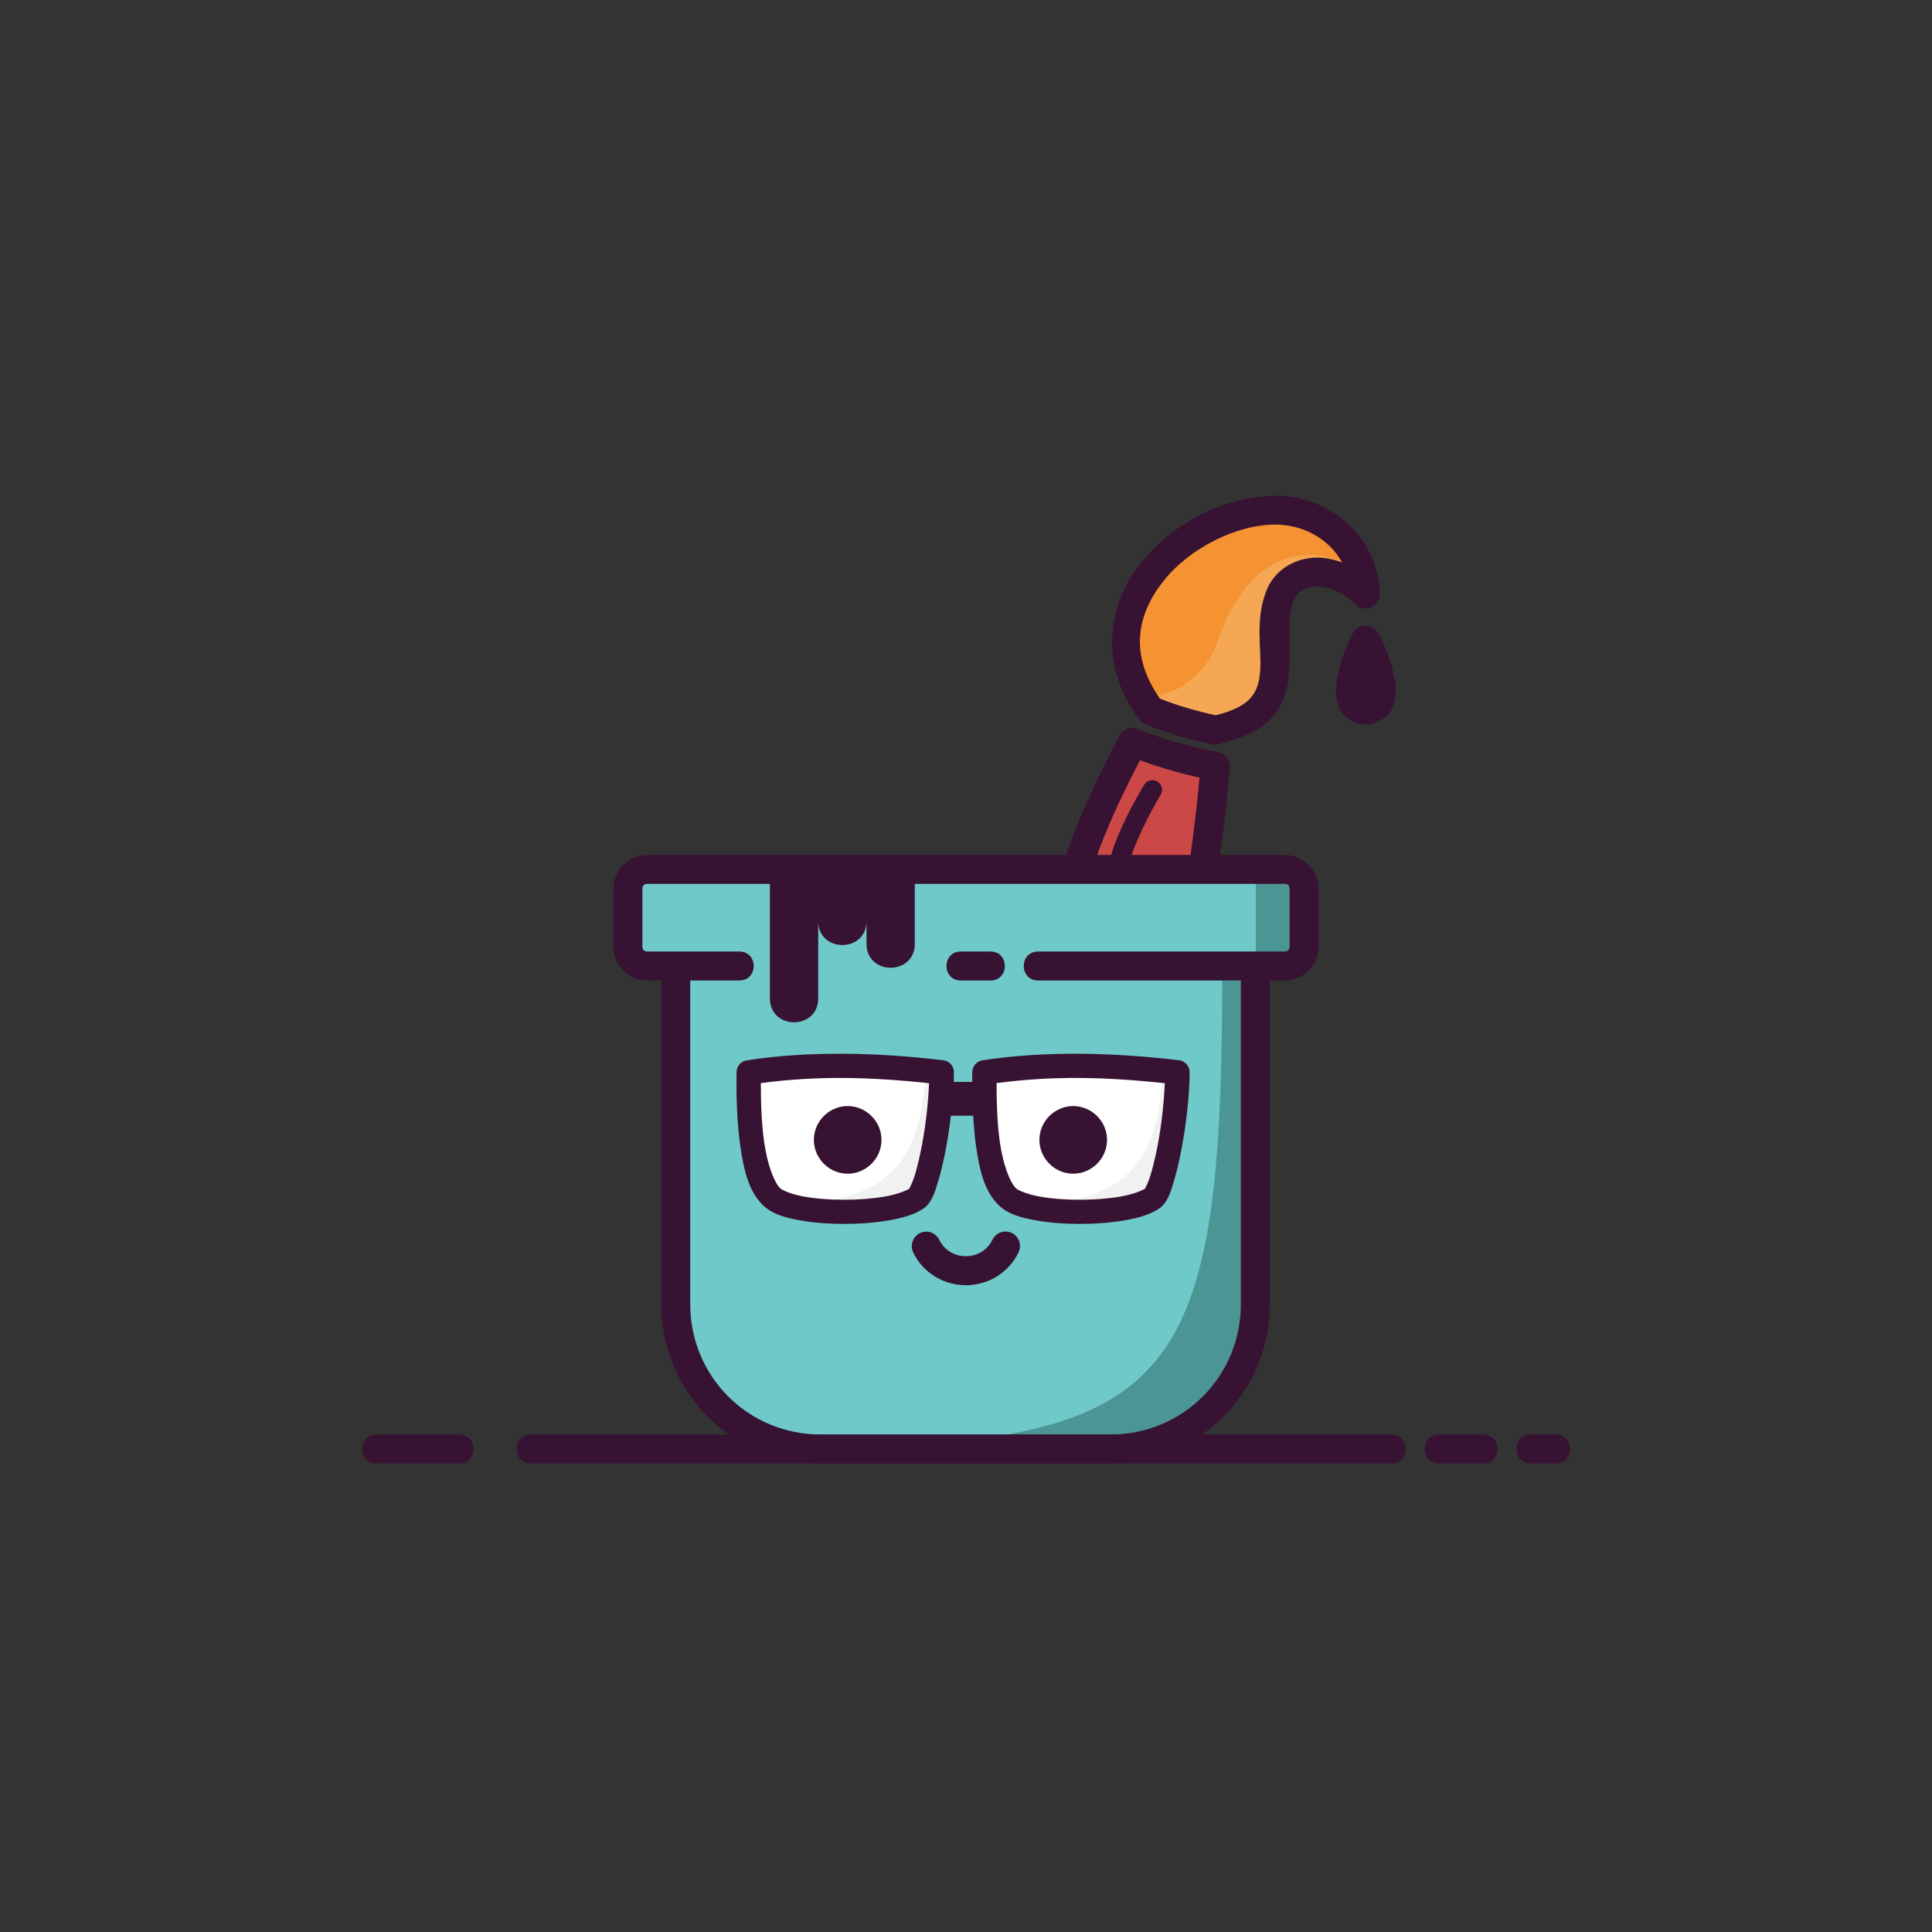 <?xml version="1.0" encoding="UTF-8" standalone="no"?>
<svg
   xmlns:dc="http://purl.org/dc/elements/1.1/"
   xmlns:cc="http://creativecommons.org/ns#"
   xmlns:rdf="http://www.w3.org/1999/02/22-rdf-syntax-ns#"
   xmlns:svg="http://www.w3.org/2000/svg"
   xmlns="http://www.w3.org/2000/svg"
   xmlns:sodipodi="http://sodipodi.sourceforge.net/DTD/sodipodi-0.dtd"
   xmlns:inkscape="http://www.inkscape.org/namespaces/inkscape"
   height="400"
   width="400"
   version="1.1"
   viewBox="0 0 400 400"
   id="svg2"
   inkscape:version="0.91 r13725"
   sodipodi:docname="logo2.svg">
  <rect x="0" y="0" width="400" height="400" fill="#333333" stroke="none"/>
  <defs
     id="defs16" />
  <sodipodi:namedview
     pagecolor="#f5ebdf"
     bordercolor="#666666"
     borderopacity="1"
     objecttolerance="10"
     gridtolerance="10"
     guidetolerance="10"
     inkscape:pageopacity="0"
     inkscape:pageshadow="2"
     inkscape:window-width="1399"
     inkscape:window-height="856"
     id="namedview14"
     showgrid="false"
     inkscape:zoom="1.6314229"
     inkscape:cx="200"
     inkscape:cy="200"
     inkscape:window-x="41"
     inkscape:window-y="150"
     inkscape:window-maximized="1"
     inkscape:current-layer="svg2" />
  <g
     id="g4263">
    <path
       style="fill:#6ec9c8;fill-rule:evenodd;stroke:none;stroke-width:1px;stroke-linecap:butt;stroke-linejoin:miter;stroke-opacity:1;fill-opacity:1"
       d="m 130.507,198.666 8.824,0.697 0.464,52.714 0.929,25.08 6.27,12.54 9.985,7.431 14.63,3.483 61.306,0 13.469,-4.412 10.682,-13.469 2.554,-19.971 0,-61.77 8.36,-0.697 2.554,-6.27 -0.929,-13.236 -138.17,0.232 -2.09,4.877 z"
       id="path4278"
       inkscape:connector-curvature="0" />
    <path
       style="fill:#4b9594"
       d="m 158.606,299.914 79.187,0.929 13.004,-8.36 8.592,-16.255 0.3,-74.262 -6.631,0.28 c -0.128,87.507 -10.203,97.614 -94.452,97.668 z"
       id="path4281"
       inkscape:connector-curvature="0"
       sodipodi:nodetypes="ccccccc" />
    <path
       style="fill:#f59231;fill-rule:evenodd;stroke:none;stroke-width:1px;stroke-linecap:butt;stroke-linejoin:miter;stroke-opacity:1;fill-opacity:1"
       d="m 238.095,147.291 13.465,3.941 10.181,-3.941 1.806,-8.374 0.985,-13.136 2.627,-5.911 8.046,-1.478 6.076,3.284 -2.135,-9.195 -9.852,-7.225 -12.151,0.328 -13.957,6.732 -8.539,11.658 -1.642,10.016 z"
       id="path4269"
       inkscape:connector-curvature="0" />
    <path
       style="fill:#cb4846;fill-rule:evenodd;stroke:none;stroke-width:1px;stroke-linecap:butt;stroke-linejoin:miter;stroke-opacity:1;fill-opacity:1"
       d="m 223.153,179.967 26.437,0.985 2.135,-21.511 -16.42,-5.911 -7.882,13.793 z"
       id="path4285"
       inkscape:connector-curvature="0" />
    <path
       style="fill:#f5a754;fill-opacity:1;fill-rule:evenodd;stroke:none;stroke-width:1px;stroke-linecap:butt;stroke-linejoin:miter;stroke-opacity:1"
       d="m 234.975,143.35 13.629,8.539 11.987,-4.434 2.956,-7.882 1.642,-14.122 3.448,-7.061 10.509,-1.642 c -17.067,-7.07 -24.511,8.386 -27.158,16.368 -2.208,6.657 -10.29,12.995 -17.012,10.233 z"
       id="path4272"
       inkscape:connector-curvature="0"
       sodipodi:nodetypes="cccccccsc" />
    <path
       inkscape:connector-curvature="0"
       id="path4255"
       d="m 155.172,222.332 19.704,-1.806 19.54,1.642 0.164,11.166 -4.434,14.943 -11.987,2.791 -11.494,0.164 -8.046,-3.284 -3.612,-14.45 z"
       style="fill:#ffffff;fill-rule:evenodd;stroke:none;stroke-width:1px;stroke-linecap:butt;stroke-linejoin:miter;stroke-opacity:1;fill-opacity:1" />
    <path
       style="fill:#4b9594"
       d="m 260,200.292 5.891,-0.232 3.716,-3.019 -0.232,-15.326 -3.019,-2.09 L 260,179.856 Z"
       id="path4148"
       inkscape:connector-curvature="0"
       sodipodi:nodetypes="ccccccc" />
    <path
       inkscape:connector-curvature="0"
       id="path4257"
       d="m 203.941,222.332 0.328,10.509 1.806,9.688 3.612,6.404 11.002,2.627 10.509,-0.493 6.897,-2.791 3.448,-7.225 1.806,-12.972 0.164,-5.419 -7.882,-1.478 -20.854,-0.493 z"
       style="fill:#ffffff;fill-rule:evenodd;stroke:none;stroke-width:1px;stroke-linecap:butt;stroke-linejoin:miter;stroke-opacity:1;fill-opacity:1" />
    <path
       sodipodi:nodetypes="ccccccc"
       inkscape:connector-curvature="0"
       id="path4259"
       d="m 215.928,249.097 12.479,1.806 10.345,-1.642 3.941,-11.002 1.384,-16.207 -3.354,-0.542 c -0.599,15.154 -4.929,26.756 -24.795,27.586 z"
       style="fill:#f1f1f1;fill-opacity:1;fill-rule:evenodd;stroke:none;stroke-width:1px;stroke-linecap:butt;stroke-linejoin:miter;stroke-opacity:1" />
    <path
       style="fill:#f1f1f1;fill-opacity:1;fill-rule:evenodd;stroke:none;stroke-width:1px;stroke-linecap:butt;stroke-linejoin:miter;stroke-opacity:1"
       d="m 166.831,248.933 12.479,1.806 10.345,-1.642 3.941,-11.002 1.384,-16.207 -3.354,-0.542 c -0.599,15.154 -4.929,26.756 -24.795,27.586 z"
       id="path4261"
       inkscape:connector-curvature="0"
       sodipodi:nodetypes="ccccccc" />
  </g>
  <g
     id="g4249"
     style="fill:#381232">
    <path
       sodipodi:nodetypes="cccccccccccsccccccccccccccccccccsccccccccccccccccccccccccccssssssssssccscccscc"
       inkscape:connector-curvature="0"
       id="rect4146"
       d="m 174.74,218.17 c -6.87,-0.04 -13.671,0.359 -20.121,1.359 -1.21,0.19 -2.099,1.212 -2.119,2.432 -0.07,4.48 0.03,10.089 0.76,15.209 0.72,5.13 1.809,9.871 5.109,12.721 l 0.031,0.029 c 1.83,1.53 4.2,2.179 7.01,2.699 2.81,0.53 6.041,0.771 9.301,0.781 3.25,0 6.53,-0.24 9.43,-0.76 2.89,-0.51 5.39,-1.211 7.33,-2.621 0.13,-0.09 0.24,-0.189 0.35,-0.309 1.26,-1.33 1.7,-2.821 2.32,-4.811 0.62,-1.99 1.19,-4.39 1.68,-7 0.42,-2.21 0.769,-4.56 1.049,-6.9 l 4.621,0 c 0.12,2.07 0.28,4.15 0.57,6.17 0.72,5.13 1.809,9.871 5.109,12.721 l 0.029,0.029 c 1.83,1.53 4.202,2.179 7.012,2.699 2.81,0.53 6.039,0.771 9.299,0.781 3.26,0 6.53,-0.24 9.43,-0.76 2.89,-0.51 5.39,-1.211 7.33,-2.621 0.13,-0.09 0.24,-0.189 0.35,-0.309 1.26,-1.33 1.71,-2.821 2.32,-4.811 0.62,-1.99 1.19,-4.39 1.68,-7 0.98,-5.21 1.672,-11.171 1.682,-15.891 0,-1.27 -0.941,-2.34 -2.201,-2.49 -6.75,-0.81 -13.691,-1.3 -20.561,-1.35 -6.87,-0.04 -13.669,0.359 -20.119,1.359 -1.21,0.19 -2.099,1.212 -2.119,2.432 -0.01,0.65 -0.002,1.349 -0.012,2.039 l -3.828,0 c 0.02,-0.68 0.039,-1.35 0.039,-1.99 0,-1.27 -0.939,-2.34 -2.199,-2.49 -6.75,-0.81 -13.691,-1.3 -20.561,-1.35 z m -0.041,5.01 c 5.87,0.04 11.81,0.46 17.66,1.08 -0.17,3.94 -0.669,8.561 -1.459,12.711 -0.46,2.47 -1.001,4.729 -1.531,6.449 -0.5,1.6 -1.109,2.629 -1.119,2.689 -0.84,0.52 -2.65,1.191 -4.99,1.611 -2.52,0.45 -5.549,0.68 -8.549,0.68 -3,-0.01 -5.981,-0.239 -8.391,-0.689 -2.39,-0.44 -4.221,-1.231 -4.701,-1.621 -1.28,-1.12 -2.748,-4.949 -3.408,-9.619 -0.56,-3.95 -0.692,-8.32 -0.682,-12.23 5.51,-0.73 11.27,-1.101 17.17,-1.061 z m 48.801,0 c 5.87,0.04 11.81,0.46 17.66,1.08 -0.17,3.94 -0.669,8.561 -1.449,12.711 -0.47,2.47 -1.011,4.729 -1.541,6.449 -0.5,1.6 -1.109,2.629 -1.119,2.689 -0.84,0.52 -2.65,1.191 -4.99,1.611 -2.52,0.45 -5.551,0.68 -8.551,0.68 -3,-0.01 -5.981,-0.239 -8.391,-0.689 -2.39,-0.44 -4.219,-1.231 -4.689,-1.621 -1.29,-1.12 -2.76,-4.949 -3.42,-9.619 -0.56,-3.95 -0.68,-8.32 -0.68,-12.23 5.51,-0.73 11.27,-1.101 17.17,-1.061 z M 175.5,229 c -3.84,0 -7,3.16 -7,7 0,3.84 3.16,7 7,7 3.84,0 7,-3.16 7,-7 0,-3.84 -3.16,-7 -7,-7 z m 46.699,0 c -3.84,0 -7,3.16 -7,7 0,3.84 3.16,7 7,7 3.84,0 7,-3.16 7,-7 0,-3.84 -3.16,-7 -7,-7 z m -13.889,25.98 c -1.23,-0.06 -2.361,0.64 -2.871,1.76 -0.97,2.01 -3.089,3.35 -5.469,3.35 -2.39,0 -4.51,-1.34 -5.48,-3.35 -0.47,-1.02 -1.479,-1.7 -2.609,-1.74 -2.28,-0.08 -3.811,2.31 -2.791,4.34 1.99,4.15 6.251,6.75 10.881,6.75 4.63,0 8.879,-2.6 10.879,-6.75 0.99,-1.94 -0.359,-4.269 -2.539,-4.359 z" />
    <path
       d="m 134,177 c -3.826,0 -7,3.174 -7,7 l 0,12 c 0,3.826 3.174,7 7,7 l 2.902,0 0,67 c 0,18.23 14.77,33 33,33 l 60,0 c 18.23,0 33,-14.77 33,-33 l 0,-67 3.098,0 c 3.826,0 7,-3.174 7,-7 l 0,-12 c 0,-3.826 -3.174,-7 -7,-7 z m 0,6 25.4,0 0,23.584 c -0.096,6.762 10.096,6.762 10,0 l 0,-15.996 c -0.096,6.762 10.096,6.762 10,0 l 0,4.701 c -0.096,6.762 10.096,6.762 10,0 L 189.4,183 266,183 c 0.606,0 1,0.394 1,1 l 0,12 c 0,0.606 -0.394,1 -1,1 l -6.35,0 -2.748,0 L 215,197 c -4.057,-0.057 -4.057,6.057 0,6 l 41.902,0 0,67 c 8e-5,15.01 -11.99,27 -27,27 l -60,0 c -15.01,0 -27,-11.99 -27,-27 l 0,-67 L 153,203 c 4.057,0.057 4.057,-6.057 0,-6 l -10.098,0 -2.178,0 L 134,197 c -0.606,0 -1,-0.394 -1,-1 l 0,-12 c 0,-0.606 0.394,-1 1,-1 z m 65,14 c -4.057,-0.057 -4.057,6.057 0,6 l 6,0 c 4.057,0.057 4.057,-6.057 0,-6 z"
       id="path4168"
       inkscape:connector-curvature="0"
       sodipodi:nodetypes="sssscsssscssssssccccccccsssscccccsssscccccssssccccc" />
    <path
       inkscape:connector-curvature="0"
       id="path4225"
       d="m 264.137,102.609 c -0.244,9.7e-4 -0.488,0.032 -0.725,0.092 -10.094,0.226 -20.709,5.596 -27.299,13.949 -6.639,8.416 -8.674,20.447 -0.699,31.684 0.516,0.582 0.88,1.264 1.592,1.561 4.668,1.931 9.693,3.329 14.385,4.289 0.899,-0.121 1.461,-0.261 2.344,-0.5 4.388,-1.16 7.692,-2.892 9.791,-5.33 2.29,-2.661 3.106,-5.853 3.348,-8.824 0.483,-5.925 -0.619,-11.467 1.018,-15.301 0.914,-1.98 2.517,-2.804 4.912,-2.783 2.406,0.021 5.403,1.208 7.75,3.621 1.922,1.977 5.269,0.532 5.148,-2.223 -0.548,-12.546 -11.175,-20.209 -21.564,-20.234 z m -0.014,6 c 5.469,0.013 10.954,2.766 13.729,7.816 -1.645,-0.58 -3.324,-0.966 -4.994,-0.98 -4.228,-0.037 -8.522,2.107 -10.441,6.314 -0.009,0.018 -0.017,0.036 -0.025,0.055 -2.698,6.248 -1.125,12.667 -1.496,17.227 -0.186,2.28 -0.684,3.967 -1.916,5.398 -1.186,1.377 -3.351,2.695 -7.275,3.645 -3.847,-0.829 -7.843,-1.974 -11.549,-3.438 -6.452,-9.211 -4.71,-17.46 0.67,-24.279 5.511,-6.985 15.25,-11.777 23.299,-11.758 z m 18.465,20.941 c -1.092,0.038 -2.076,0.667 -2.57,1.641 -1.301,2.563 -2.771,6.283 -3.252,9.908 -0.241,1.812 -0.313,3.642 0.514,5.508 0.825,1.864 3.136,3.395 5.412,3.393 2.313,0.002 4.661,-1.441 5.555,-3.328 0.895,-1.889 0.828,-3.766 0.574,-5.6 -0.509,-3.667 -2.073,-7.391 -3.504,-9.977 -0.547,-0.987 -1.601,-1.584 -2.729,-1.545 z m -48.129,21.154 c -1.106,0.011 -2.116,0.628 -2.629,1.607 -6.342,12.093 -9.94,20.262 -12.477,29.086 l 6.334,0 c 2.25,-7.288 5.338,-14.324 10.332,-23.998 4.124,1.521 8.321,2.719 12.334,3.578 -0.681,7.479 -1.555,14.203 -2.539,20.42 l 6.137,0 c 1.058,-6.794 1.974,-14.218 2.66,-22.484 0.127,-1.539 -0.934,-2.923 -2.453,-3.199 -5.108,-0.929 -11.271,-2.617 -16.527,-4.783 -0.372,-0.153 -0.77,-0.23 -1.172,-0.227 z m 4.174,10.816 c -0.73,-0.015 -1.411,0.369 -1.775,1.002 -3.738,6.289 -6.655,12.567 -7.371,16.928 -0.466,2.655 3.539,3.313 3.947,0.648 0.513,-3.128 3.276,-9.496 6.863,-15.533 0.807,-1.317 -0.12,-3.013 -1.664,-3.045 z" />
    <path
       inkscape:connector-curvature="0"
       id="path4171"
       d="m 78,297 c -4.057,-0.057 -4.057,6.057 0,5.999 l 17,0 c 4.057,0.057 4.057,-6.057 0,-5.999 z m 32,0 c -4.057,-0.057 -4.057,6.057 0,5.999 l 178,0 c 4.057,0.057 4.057,-6.057 0,-5.999 z m 188,0 c -4.057,-0.057 -4.057,6.057 0,5.999 l 9,0 c 4.057,0.057 4.057,-6.057 0,-5.999 z m 19,0 c -4.057,-0.057 -4.057,6.057 0,5.999 l 5,0 c 4.057,0.057 4.057,-6.057 0,-5.999 z"
       sodipodi:nodetypes="cccccccccccccccccccc" />
  </g>
</svg>
